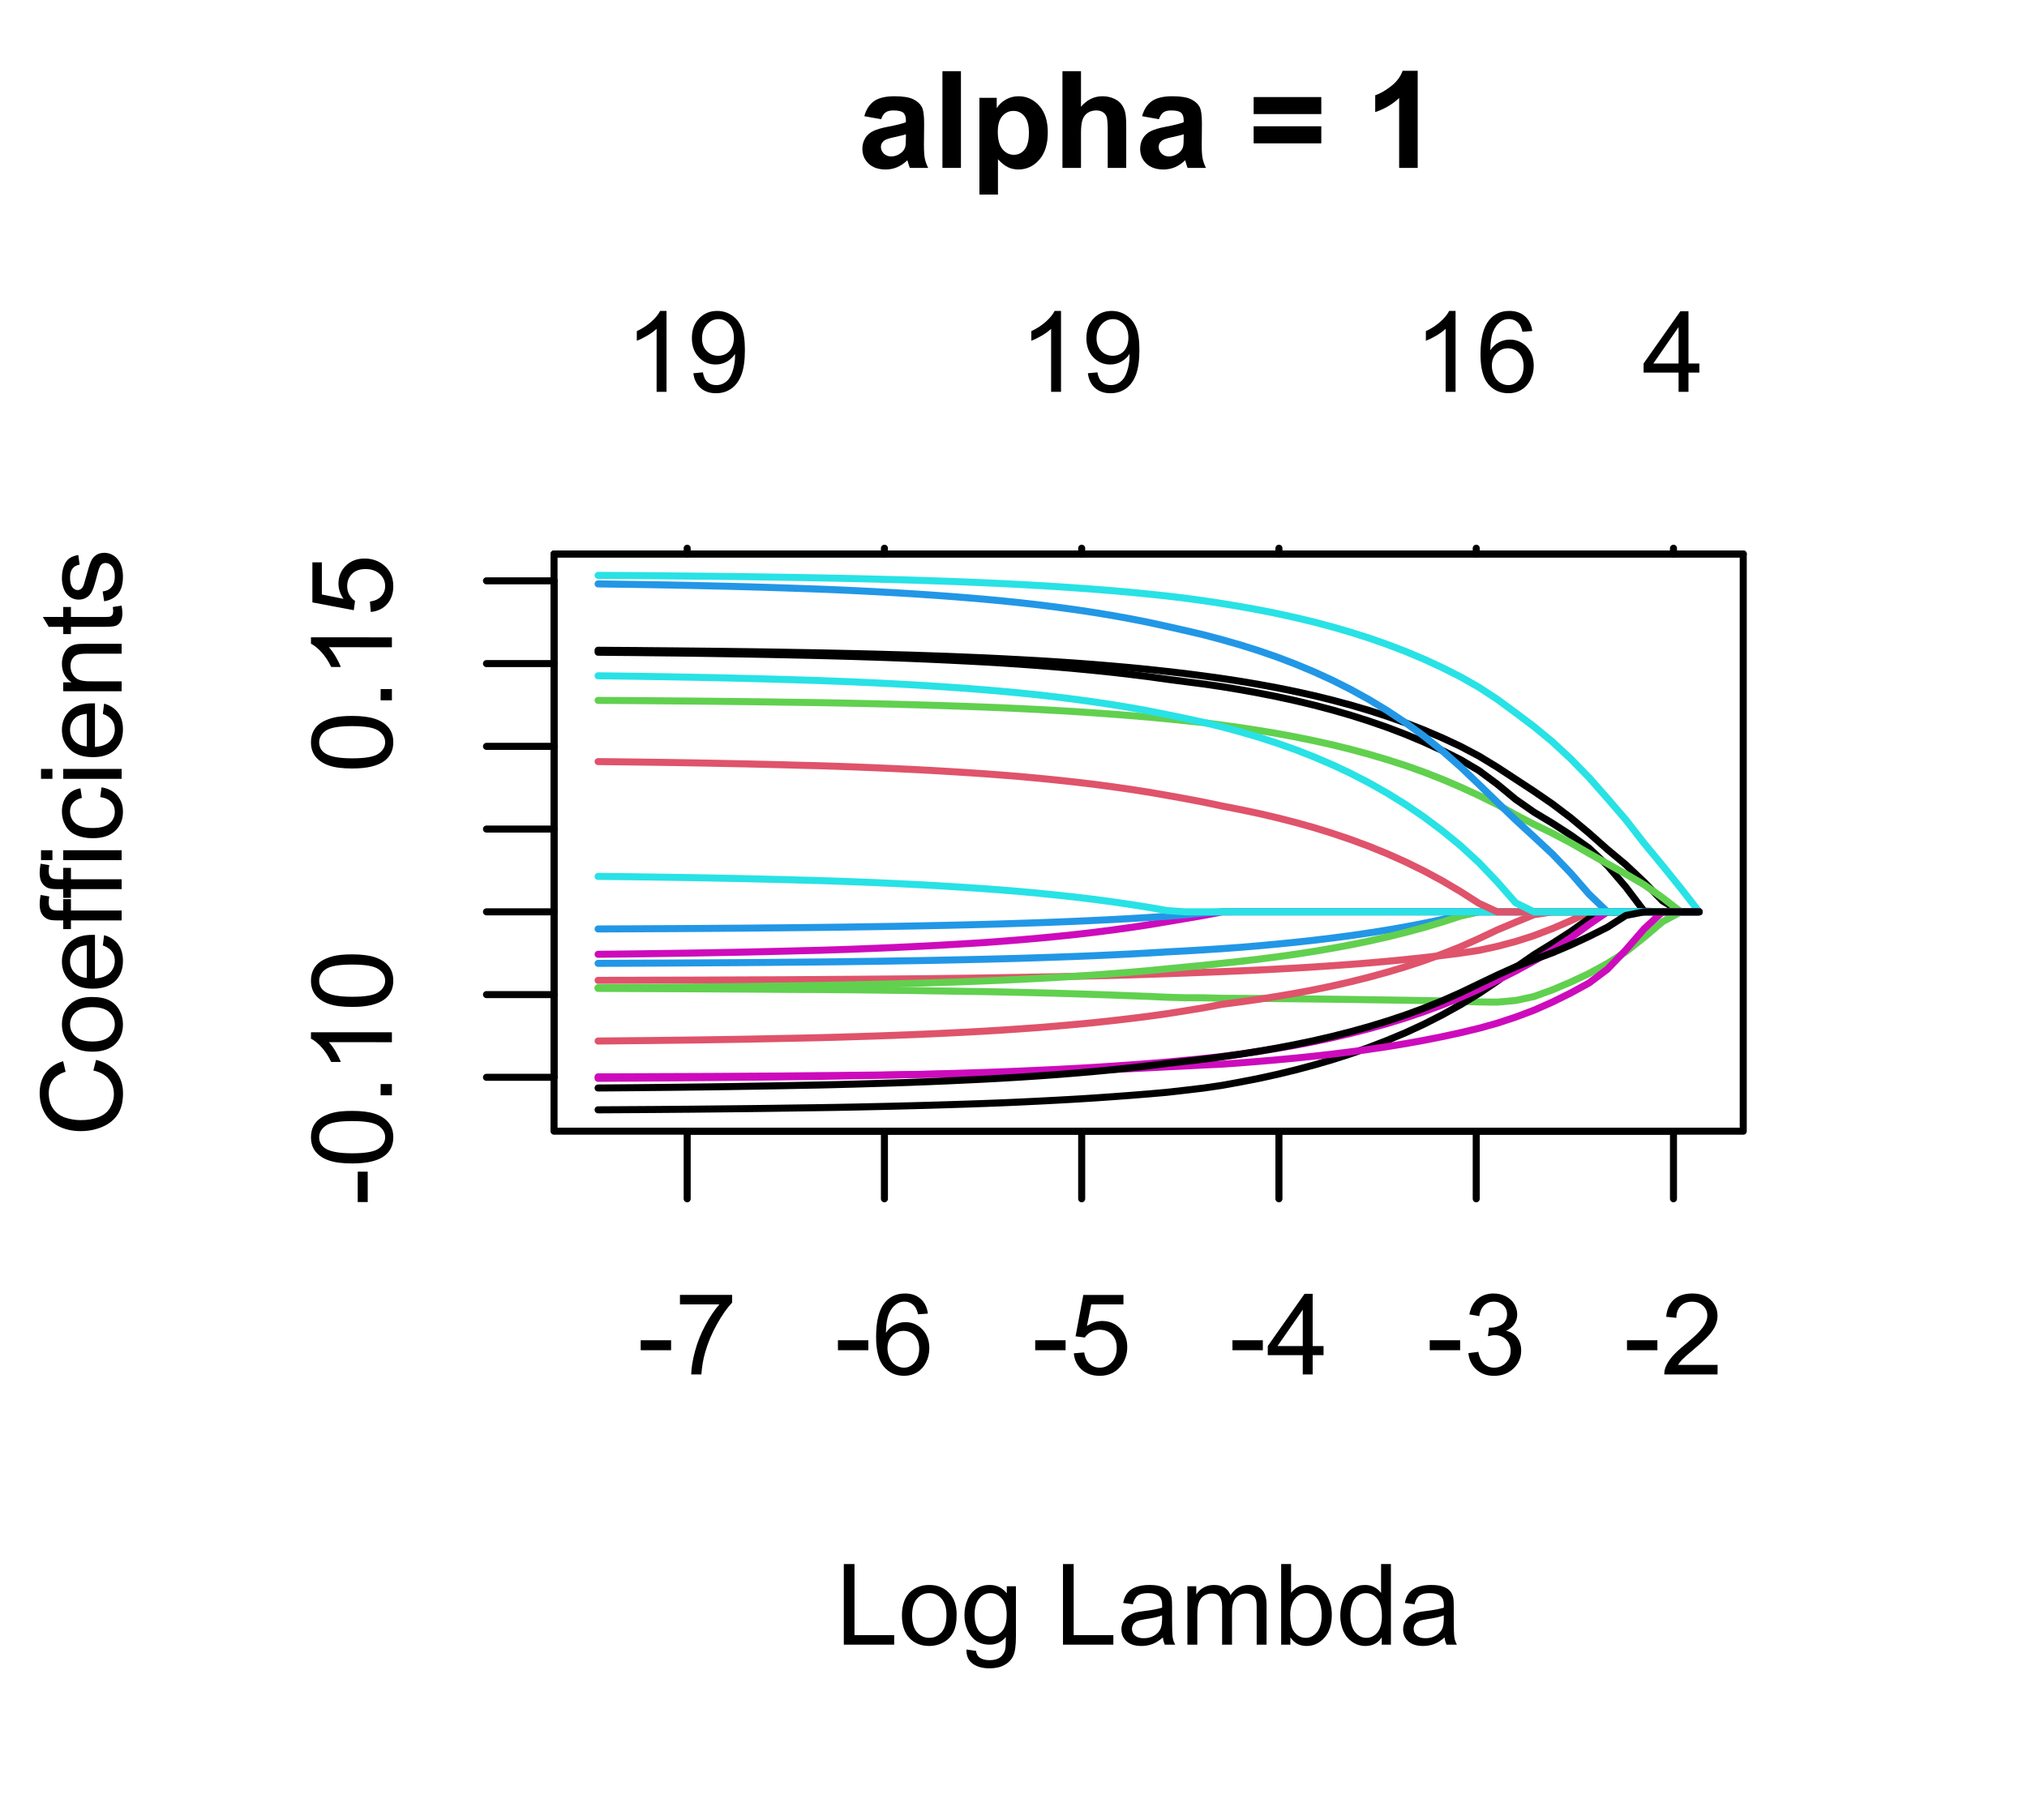 <?xml version="1.0" encoding="UTF-8"?>
<svg xmlns="http://www.w3.org/2000/svg" xmlns:xlink="http://www.w3.org/1999/xlink" width="216" height="194" viewBox="0 0 216 194">
<defs>
<g>
<g id="glyph-0-0">
<path d="M 0.383 -2.578 L 0.383 -3.641 L 3.621 -3.641 L 3.621 -2.578 Z M 0.383 -2.578 "/>
</g>
<g id="glyph-0-1">
<path d="M 0.57 -7.465 L 0.57 -8.477 L 6.129 -8.477 L 6.129 -7.656 C 5.582 -7.074 5.039 -6.301 4.504 -5.336 C 3.965 -4.371 3.551 -3.383 3.258 -2.359 C 3.047 -1.641 2.914 -0.855 2.852 0 L 1.77 0 C 1.781 -0.676 1.914 -1.492 2.168 -2.449 C 2.422 -3.406 2.785 -4.328 3.262 -5.219 C 3.734 -6.105 4.238 -6.855 4.773 -7.465 Z M 0.57 -7.465 "/>
</g>
<g id="glyph-0-2">
<path d="M 5.969 -6.484 L 4.922 -6.406 C 4.828 -6.816 4.695 -7.117 4.523 -7.305 C 4.238 -7.605 3.887 -7.758 3.469 -7.758 C 3.133 -7.758 2.836 -7.664 2.586 -7.477 C 2.25 -7.234 1.988 -6.879 1.797 -6.414 C 1.605 -5.949 1.508 -5.289 1.5 -4.43 C 1.754 -4.816 2.062 -5.102 2.43 -5.289 C 2.797 -5.477 3.184 -5.57 3.586 -5.57 C 4.289 -5.57 4.887 -5.312 5.383 -4.797 C 5.875 -4.277 6.125 -3.609 6.125 -2.789 C 6.125 -2.25 6.008 -1.75 5.773 -1.285 C 5.543 -0.824 5.223 -0.469 4.816 -0.223 C 4.41 0.023 3.949 0.148 3.434 0.148 C 2.555 0.148 1.836 -0.176 1.281 -0.824 C 0.727 -1.469 0.453 -2.535 0.453 -4.02 C 0.453 -5.68 0.758 -6.887 1.371 -7.641 C 1.906 -8.297 2.625 -8.625 3.531 -8.625 C 4.207 -8.625 4.762 -8.434 5.195 -8.055 C 5.625 -7.676 5.883 -7.156 5.969 -6.484 M 1.664 -2.781 C 1.664 -2.422 1.742 -2.07 1.895 -1.742 C 2.051 -1.406 2.266 -1.156 2.543 -0.98 C 2.82 -0.809 3.109 -0.719 3.414 -0.719 C 3.859 -0.719 4.242 -0.898 4.562 -1.258 C 4.883 -1.617 5.043 -2.105 5.047 -2.727 C 5.043 -3.316 4.887 -3.785 4.57 -4.129 C 4.254 -4.469 3.855 -4.641 3.375 -4.641 C 2.898 -4.641 2.492 -4.469 2.164 -4.129 C 1.828 -3.785 1.664 -3.336 1.664 -2.781 Z M 1.664 -2.781 "/>
</g>
<g id="glyph-0-3">
<path d="M 0.5 -2.25 L 1.605 -2.344 C 1.688 -1.805 1.879 -1.398 2.176 -1.129 C 2.477 -0.855 2.836 -0.719 3.258 -0.719 C 3.766 -0.719 4.195 -0.91 4.547 -1.297 C 4.898 -1.676 5.074 -2.188 5.074 -2.82 C 5.074 -3.418 4.906 -3.895 4.566 -4.242 C 4.23 -4.59 3.785 -4.762 3.242 -4.766 C 2.898 -4.762 2.594 -4.688 2.32 -4.531 C 2.047 -4.379 1.832 -4.18 1.676 -3.93 L 0.688 -4.062 L 1.516 -8.473 L 5.789 -8.473 L 5.789 -7.465 L 2.359 -7.465 L 1.898 -5.156 C 2.414 -5.516 2.953 -5.695 3.523 -5.695 C 4.273 -5.695 4.906 -5.434 5.422 -4.914 C 5.938 -4.395 6.195 -3.727 6.195 -2.914 C 6.195 -2.133 5.965 -1.461 5.516 -0.898 C 4.961 -0.203 4.211 0.148 3.258 0.148 C 2.477 0.148 1.84 -0.074 1.344 -0.508 C 0.852 -0.945 0.57 -1.527 0.5 -2.25 Z M 0.5 -2.25 "/>
</g>
<g id="glyph-0-4">
<path d="M 3.879 0 L 3.879 -2.055 L 0.152 -2.055 L 0.152 -3.023 L 4.07 -8.59 L 4.934 -8.59 L 4.934 -3.023 L 6.094 -3.023 L 6.094 -2.055 L 4.934 -2.055 L 4.934 0 L 3.879 0 M 3.879 -3.023 L 3.879 -6.898 L 1.188 -3.023 Z M 3.879 -3.023 "/>
</g>
<g id="glyph-0-5">
<path d="M 0.504 -2.266 L 1.559 -2.406 C 1.68 -1.812 1.887 -1.379 2.176 -1.117 C 2.469 -0.852 2.82 -0.719 3.242 -0.719 C 3.734 -0.719 4.156 -0.891 4.496 -1.234 C 4.84 -1.578 5.008 -2.004 5.008 -2.516 C 5.008 -2.996 4.852 -3.398 4.535 -3.711 C 4.219 -4.027 3.816 -4.184 3.328 -4.184 C 3.129 -4.184 2.879 -4.145 2.586 -4.066 L 2.703 -4.992 C 2.773 -4.984 2.828 -4.98 2.871 -4.98 C 3.32 -4.98 3.723 -5.098 4.086 -5.332 C 4.441 -5.566 4.621 -5.926 4.625 -6.414 C 4.621 -6.805 4.492 -7.121 4.23 -7.375 C 3.969 -7.629 3.629 -7.758 3.219 -7.758 C 2.805 -7.758 2.465 -7.629 2.191 -7.371 C 1.918 -7.113 1.742 -6.727 1.664 -6.211 L 0.609 -6.398 C 0.738 -7.105 1.031 -7.652 1.488 -8.043 C 1.945 -8.43 2.516 -8.625 3.195 -8.625 C 3.664 -8.625 4.094 -8.523 4.488 -8.324 C 4.883 -8.121 5.184 -7.848 5.395 -7.5 C 5.602 -7.152 5.707 -6.781 5.707 -6.391 C 5.707 -6.02 5.609 -5.684 5.406 -5.379 C 5.211 -5.074 4.914 -4.832 4.523 -4.652 C 5.031 -4.535 5.426 -4.293 5.707 -3.922 C 5.988 -3.555 6.129 -3.09 6.129 -2.539 C 6.129 -1.789 5.855 -1.152 5.309 -0.629 C 4.762 -0.109 4.07 0.152 3.234 0.152 C 2.48 0.152 1.855 -0.074 1.355 -0.523 C 0.859 -0.969 0.574 -1.555 0.504 -2.266 Z M 0.504 -2.266 "/>
</g>
<g id="glyph-0-6">
<path d="M 6.039 -1.016 L 6.039 0 L 0.363 0 C 0.355 -0.254 0.395 -0.5 0.484 -0.734 C 0.629 -1.117 0.863 -1.5 1.18 -1.875 C 1.5 -2.25 1.957 -2.684 2.562 -3.176 C 3.492 -3.941 4.125 -4.547 4.453 -4.996 C 4.781 -5.441 4.945 -5.867 4.945 -6.266 C 4.945 -6.68 4.797 -7.035 4.496 -7.32 C 4.199 -7.609 3.809 -7.75 3.328 -7.75 C 2.82 -7.75 2.414 -7.602 2.109 -7.297 C 1.805 -6.992 1.648 -6.57 1.648 -6.031 L 0.562 -6.141 C 0.637 -6.949 0.918 -7.566 1.398 -7.988 C 1.883 -8.414 2.535 -8.625 3.352 -8.625 C 4.176 -8.625 4.828 -8.398 5.309 -7.938 C 5.789 -7.484 6.031 -6.914 6.031 -6.242 C 6.031 -5.895 5.957 -5.559 5.82 -5.227 C 5.676 -4.895 5.445 -4.543 5.117 -4.18 C 4.793 -3.809 4.25 -3.305 3.492 -2.664 C 2.859 -2.133 2.453 -1.773 2.273 -1.586 C 2.094 -1.395 1.945 -1.203 1.828 -1.016 Z M 6.039 -1.016 "/>
</g>
<g id="glyph-0-7">
<path d="M 0.879 0 L 0.879 -8.59 L 2.016 -8.59 L 2.016 -1.016 L 6.246 -1.016 L 6.246 0 Z M 0.879 0 "/>
</g>
<g id="glyph-0-8">
<path d="M 0.398 -3.109 C 0.398 -4.262 0.719 -5.117 1.359 -5.672 C 1.895 -6.133 2.547 -6.363 3.316 -6.363 C 4.172 -6.363 4.871 -6.082 5.414 -5.523 C 5.957 -4.961 6.227 -4.188 6.227 -3.199 C 6.227 -2.398 6.109 -1.77 5.867 -1.309 C 5.629 -0.852 5.277 -0.492 4.82 -0.242 C 4.359 0.012 3.859 0.141 3.316 0.141 C 2.445 0.141 1.742 -0.141 1.203 -0.695 C 0.668 -1.254 0.398 -2.059 0.398 -3.109 M 1.484 -3.109 C 1.484 -2.312 1.656 -1.719 2.004 -1.32 C 2.352 -0.926 2.789 -0.727 3.316 -0.727 C 3.84 -0.727 4.273 -0.926 4.625 -1.324 C 4.969 -1.723 5.145 -2.328 5.145 -3.148 C 5.145 -3.914 4.969 -4.5 4.621 -4.895 C 4.27 -5.293 3.836 -5.492 3.316 -5.492 C 2.789 -5.492 2.352 -5.293 2.004 -4.898 C 1.656 -4.504 1.484 -3.906 1.484 -3.109 Z M 1.484 -3.109 "/>
</g>
<g id="glyph-0-9">
<path d="M 0.598 0.516 L 1.625 0.668 C 1.664 0.984 1.785 1.215 1.98 1.359 C 2.242 1.555 2.598 1.652 3.055 1.652 C 3.539 1.652 3.918 1.555 4.184 1.359 C 4.449 1.164 4.629 0.891 4.723 0.539 C 4.777 0.324 4.801 -0.129 4.797 -0.812 C 4.336 -0.273 3.762 0 3.078 0 C 2.219 0 1.559 -0.309 1.09 -0.926 C 0.621 -1.543 0.387 -2.281 0.387 -3.148 C 0.387 -3.738 0.492 -4.289 0.711 -4.789 C 0.922 -5.293 1.234 -5.68 1.645 -5.953 C 2.051 -6.227 2.531 -6.363 3.082 -6.363 C 3.816 -6.363 4.422 -6.066 4.898 -5.473 L 4.898 -6.223 L 5.871 -6.223 L 5.871 -0.844 C 5.871 0.125 5.773 0.812 5.574 1.215 C 5.379 1.621 5.066 1.938 4.637 2.172 C 4.211 2.406 3.684 2.523 3.059 2.523 C 2.316 2.523 1.719 2.359 1.258 2.023 C 0.805 1.691 0.582 1.188 0.598 0.516 M 1.469 -3.223 C 1.469 -2.406 1.633 -1.812 1.957 -1.438 C 2.281 -1.062 2.688 -0.875 3.176 -0.875 C 3.66 -0.875 4.066 -1.059 4.395 -1.434 C 4.723 -1.805 4.887 -2.391 4.887 -3.188 C 4.887 -3.949 4.719 -4.523 4.379 -4.91 C 4.043 -5.297 3.633 -5.492 3.156 -5.492 C 2.688 -5.492 2.289 -5.301 1.961 -4.918 C 1.633 -4.539 1.469 -3.973 1.469 -3.223 Z M 1.469 -3.223 "/>
</g>
<g id="glyph-0-10">
</g>
<g id="glyph-0-11">
<path d="M 4.852 -0.766 C 4.461 -0.434 4.086 -0.199 3.723 -0.062 C 3.363 0.07 2.973 0.141 2.562 0.141 C 1.875 0.141 1.352 -0.027 0.984 -0.359 C 0.617 -0.695 0.434 -1.121 0.434 -1.641 C 0.434 -1.945 0.504 -2.223 0.641 -2.477 C 0.781 -2.727 0.961 -2.93 1.188 -3.082 C 1.41 -3.234 1.664 -3.348 1.945 -3.43 C 2.152 -3.48 2.465 -3.535 2.883 -3.586 C 3.734 -3.688 4.359 -3.809 4.766 -3.949 C 4.766 -4.094 4.77 -4.184 4.77 -4.227 C 4.77 -4.652 4.672 -4.957 4.469 -5.133 C 4.203 -5.371 3.801 -5.492 3.27 -5.492 C 2.773 -5.492 2.406 -5.402 2.172 -5.23 C 1.934 -5.055 1.758 -4.746 1.648 -4.305 L 0.617 -4.445 C 0.707 -4.887 0.863 -5.246 1.078 -5.516 C 1.293 -5.789 1.602 -5.996 2.008 -6.145 C 2.414 -6.289 2.887 -6.363 3.422 -6.363 C 3.953 -6.363 4.383 -6.301 4.719 -6.176 C 5.047 -6.051 5.293 -5.895 5.449 -5.703 C 5.605 -5.516 5.715 -5.273 5.777 -4.984 C 5.812 -4.805 5.828 -4.484 5.828 -4.016 L 5.828 -2.609 C 5.828 -1.629 5.852 -1.008 5.898 -0.746 C 5.941 -0.488 6.031 -0.238 6.164 0 L 5.062 0 C 4.953 -0.219 4.883 -0.477 4.852 -0.766 M 4.766 -3.125 C 4.379 -2.965 3.805 -2.832 3.039 -2.727 C 2.605 -2.66 2.301 -2.59 2.121 -2.516 C 1.941 -2.434 1.801 -2.32 1.703 -2.172 C 1.605 -2.02 1.559 -1.852 1.559 -1.672 C 1.559 -1.387 1.664 -1.152 1.879 -0.969 C 2.09 -0.781 2.402 -0.684 2.812 -0.688 C 3.219 -0.684 3.578 -0.773 3.898 -0.953 C 4.211 -1.129 4.445 -1.371 4.594 -1.68 C 4.707 -1.918 4.762 -2.27 4.766 -2.734 Z M 4.766 -3.125 "/>
</g>
<g id="glyph-0-12">
<path d="M 0.789 0 L 0.789 -6.223 L 1.734 -6.223 L 1.734 -5.352 C 1.93 -5.656 2.188 -5.898 2.516 -6.086 C 2.836 -6.27 3.207 -6.363 3.621 -6.363 C 4.082 -6.363 4.461 -6.266 4.754 -6.078 C 5.051 -5.883 5.258 -5.617 5.379 -5.273 C 5.871 -6 6.512 -6.363 7.301 -6.363 C 7.918 -6.363 8.391 -6.191 8.727 -5.852 C 9.055 -5.508 9.223 -4.98 9.223 -4.273 L 9.223 0 L 8.172 0 L 8.172 -3.922 C 8.172 -4.34 8.141 -4.645 8.07 -4.832 C 8.004 -5.016 7.879 -5.164 7.699 -5.281 C 7.52 -5.391 7.309 -5.449 7.066 -5.449 C 6.629 -5.449 6.266 -5.305 5.977 -5.012 C 5.688 -4.723 5.543 -4.254 5.543 -3.617 L 5.543 0 L 4.488 0 L 4.488 -4.043 C 4.488 -4.512 4.402 -4.863 4.23 -5.098 C 4.059 -5.332 3.777 -5.449 3.387 -5.449 C 3.09 -5.449 2.816 -5.371 2.562 -5.215 C 2.312 -5.059 2.129 -4.828 2.016 -4.531 C 1.902 -4.227 1.844 -3.793 1.844 -3.227 L 1.844 0 Z M 0.789 0 "/>
</g>
<g id="glyph-0-13">
<path d="M 1.766 0 L 0.785 0 L 0.785 -8.59 L 1.84 -8.59 L 1.84 -5.523 C 2.285 -6.082 2.852 -6.363 3.547 -6.363 C 3.926 -6.363 4.289 -6.285 4.633 -6.133 C 4.973 -5.977 5.254 -5.762 5.477 -5.48 C 5.695 -5.203 5.867 -4.863 5.992 -4.469 C 6.117 -4.074 6.18 -3.652 6.18 -3.203 C 6.18 -2.141 5.918 -1.312 5.391 -0.734 C 4.863 -0.152 4.23 0.141 3.492 0.141 C 2.758 0.141 2.18 -0.168 1.766 -0.781 L 1.766 0 M 1.75 -3.156 C 1.75 -2.41 1.852 -1.871 2.055 -1.539 C 2.387 -1 2.836 -0.727 3.406 -0.727 C 3.863 -0.727 4.262 -0.926 4.602 -1.328 C 4.934 -1.727 5.102 -2.324 5.102 -3.117 C 5.102 -3.93 4.941 -4.531 4.621 -4.914 C 4.297 -5.305 3.906 -5.496 3.453 -5.496 C 2.988 -5.496 2.59 -5.297 2.258 -4.895 C 1.922 -4.496 1.75 -3.914 1.75 -3.156 Z M 1.75 -3.156 "/>
</g>
<g id="glyph-0-14">
<path d="M 4.828 0 L 4.828 -0.785 C 4.434 -0.168 3.852 0.141 3.086 0.141 C 2.59 0.141 2.137 0.004 1.719 -0.27 C 1.305 -0.543 0.98 -0.926 0.754 -1.414 C 0.523 -1.906 0.41 -2.469 0.41 -3.105 C 0.41 -3.727 0.512 -4.289 0.719 -4.797 C 0.926 -5.301 1.238 -5.688 1.652 -5.961 C 2.066 -6.227 2.527 -6.363 3.039 -6.363 C 3.414 -6.363 3.75 -6.285 4.043 -6.125 C 4.336 -5.969 4.574 -5.762 4.758 -5.508 L 4.758 -8.59 L 5.805 -8.59 L 5.805 0 L 4.828 0 M 1.492 -3.105 C 1.492 -2.309 1.66 -1.711 2 -1.32 C 2.332 -0.922 2.73 -0.727 3.188 -0.727 C 3.648 -0.727 4.039 -0.914 4.363 -1.293 C 4.684 -1.668 4.844 -2.242 4.844 -3.016 C 4.844 -3.867 4.68 -4.492 4.352 -4.891 C 4.023 -5.289 3.621 -5.492 3.141 -5.492 C 2.672 -5.492 2.281 -5.297 1.965 -4.914 C 1.652 -4.531 1.492 -3.93 1.492 -3.105 Z M 1.492 -3.105 "/>
</g>
<g id="glyph-0-15">
<path d="M 4.469 0 L 3.414 0 L 3.414 -6.719 C 3.16 -6.477 2.828 -6.234 2.418 -5.992 C 2.004 -5.75 1.633 -5.57 1.305 -5.449 L 1.305 -6.469 C 1.895 -6.746 2.41 -7.082 2.852 -7.477 C 3.293 -7.871 3.605 -8.254 3.789 -8.625 L 4.469 -8.625 Z M 4.469 0 "/>
</g>
<g id="glyph-0-16">
<path d="M 0.656 -1.984 L 1.672 -2.078 C 1.754 -1.602 1.918 -1.258 2.164 -1.043 C 2.402 -0.828 2.715 -0.719 3.094 -0.719 C 3.418 -0.719 3.703 -0.793 3.945 -0.945 C 4.191 -1.09 4.391 -1.289 4.547 -1.539 C 4.703 -1.785 4.832 -2.121 4.938 -2.543 C 5.043 -2.965 5.098 -3.395 5.098 -3.832 C 5.098 -3.879 5.094 -3.949 5.094 -4.043 C 4.883 -3.707 4.594 -3.434 4.227 -3.227 C 3.863 -3.016 3.465 -2.914 3.039 -2.914 C 2.328 -2.914 1.727 -3.172 1.234 -3.688 C 0.742 -4.203 0.5 -4.883 0.5 -5.727 C 0.5 -6.594 0.754 -7.297 1.27 -7.828 C 1.781 -8.359 2.426 -8.625 3.199 -8.625 C 3.758 -8.625 4.27 -8.473 4.73 -8.172 C 5.195 -7.871 5.547 -7.445 5.785 -6.887 C 6.027 -6.332 6.148 -5.523 6.148 -4.469 C 6.148 -3.371 6.027 -2.5 5.789 -1.848 C 5.551 -1.199 5.195 -0.703 4.727 -0.363 C 4.254 -0.023 3.703 0.148 3.07 0.148 C 2.398 0.148 1.848 -0.039 1.422 -0.414 C 0.996 -0.785 0.742 -1.309 0.656 -1.984 M 4.977 -5.777 C 4.973 -6.383 4.812 -6.863 4.492 -7.219 C 4.168 -7.574 3.781 -7.75 3.328 -7.75 C 2.859 -7.75 2.449 -7.559 2.102 -7.18 C 1.754 -6.793 1.582 -6.297 1.582 -5.688 C 1.582 -5.141 1.746 -4.699 2.078 -4.355 C 2.406 -4.016 2.812 -3.844 3.297 -3.844 C 3.785 -3.844 4.188 -4.016 4.504 -4.355 C 4.816 -4.699 4.973 -5.172 4.977 -5.777 Z M 4.977 -5.777 "/>
</g>
<g id="glyph-1-0">
<path d="M -2.578 -0.383 L -3.641 -0.383 L -3.641 -3.621 L -2.578 -3.621 Z M -2.578 -0.383 "/>
</g>
<g id="glyph-1-1">
<path d="M -4.234 -0.5 C -5.25 -0.5 -6.07 -0.602 -6.688 -0.812 C -7.309 -1.02 -7.785 -1.332 -8.121 -1.742 C -8.457 -2.156 -8.625 -2.672 -8.625 -3.301 C -8.625 -3.758 -8.531 -4.164 -8.348 -4.512 C -8.16 -4.859 -7.895 -5.145 -7.543 -5.375 C -7.195 -5.598 -6.77 -5.777 -6.266 -5.906 C -5.766 -6.035 -5.086 -6.102 -4.234 -6.102 C -3.227 -6.102 -2.414 -5.996 -1.797 -5.789 C -1.176 -5.582 -0.699 -5.273 -0.359 -4.859 C -0.023 -4.449 0.148 -3.926 0.148 -3.297 C 0.148 -2.469 -0.152 -1.82 -0.742 -1.348 C -1.461 -0.781 -2.621 -0.5 -4.234 -0.5 M -4.234 -1.582 C -2.824 -1.582 -1.887 -1.746 -1.422 -2.078 C -0.953 -2.406 -0.719 -2.812 -0.719 -3.297 C -0.719 -3.781 -0.953 -4.191 -1.422 -4.52 C -1.891 -4.852 -2.828 -5.016 -4.234 -5.016 C -5.648 -5.016 -6.59 -4.852 -7.055 -4.52 C -7.52 -4.191 -7.75 -3.781 -7.75 -3.289 C -7.75 -2.801 -7.547 -2.414 -7.137 -2.129 C -6.613 -1.766 -5.645 -1.582 -4.234 -1.582 Z M -4.234 -1.582 "/>
</g>
<g id="glyph-1-2">
<path d="M 0 -1.09 L -1.203 -1.09 L -1.199 -2.289 L 0 -2.289 Z M 0 -1.09 "/>
</g>
<g id="glyph-1-3">
<path d="M 0 -4.469 L 0 -3.414 L -6.719 -3.418 C -6.477 -3.16 -6.234 -2.828 -5.992 -2.418 C -5.75 -2.004 -5.57 -1.637 -5.449 -1.309 L -6.469 -1.309 C -6.746 -1.895 -7.082 -2.41 -7.477 -2.855 C -7.871 -3.293 -8.254 -3.605 -8.625 -3.793 L -8.625 -4.473 Z M 0 -4.469 "/>
</g>
<g id="glyph-1-4">
<path d="M -2.25 -0.5 L -2.344 -1.605 C -1.805 -1.688 -1.398 -1.879 -1.129 -2.176 C -0.855 -2.477 -0.719 -2.836 -0.719 -3.258 C -0.719 -3.766 -0.91 -4.195 -1.293 -4.547 C -1.676 -4.898 -2.184 -5.074 -2.816 -5.074 C -3.418 -5.074 -3.895 -4.906 -4.242 -4.566 C -4.59 -4.23 -4.762 -3.785 -4.766 -3.242 C -4.762 -2.902 -4.688 -2.594 -4.531 -2.32 C -4.379 -2.047 -4.18 -1.832 -3.93 -1.676 L -4.062 -0.688 L -8.473 -1.52 L -8.473 -5.789 L -7.465 -5.789 L -7.465 -2.363 L -5.156 -1.898 C -5.516 -2.414 -5.695 -2.953 -5.695 -3.523 C -5.695 -4.273 -5.434 -4.906 -4.914 -5.422 C -4.395 -5.938 -3.727 -6.195 -2.91 -6.195 C -2.133 -6.195 -1.461 -5.965 -0.895 -5.516 C -0.203 -4.961 0.148 -4.211 0.148 -3.258 C 0.148 -2.477 -0.074 -1.84 -0.508 -1.344 C -0.945 -0.852 -1.527 -0.57 -2.25 -0.5 Z M -2.25 -0.5 "/>
</g>
<g id="glyph-1-5">
<path d="M -3.012 -7.055 L -2.723 -8.191 C -1.789 -7.953 -1.078 -7.523 -0.59 -6.906 C -0.098 -6.285 0.148 -5.527 0.148 -4.633 C 0.148 -3.711 -0.043 -2.957 -0.418 -2.375 C -0.797 -1.797 -1.344 -1.355 -2.055 -1.051 C -2.77 -0.75 -3.539 -0.598 -4.359 -0.598 C -5.254 -0.598 -6.035 -0.77 -6.699 -1.109 C -7.367 -1.453 -7.871 -1.938 -8.219 -2.57 C -8.562 -3.199 -8.734 -3.895 -8.734 -4.652 C -8.734 -5.512 -8.516 -6.234 -8.078 -6.82 C -7.641 -7.406 -7.027 -7.812 -6.234 -8.047 L -5.969 -6.926 C -6.594 -6.727 -7.051 -6.438 -7.336 -6.059 C -7.621 -5.68 -7.766 -5.203 -7.766 -4.629 C -7.766 -3.969 -7.605 -3.418 -7.289 -2.973 C -6.973 -2.531 -6.547 -2.219 -6.016 -2.039 C -5.48 -1.859 -4.93 -1.77 -4.367 -1.77 C -3.633 -1.77 -2.996 -1.875 -2.453 -2.09 C -1.906 -2.301 -1.5 -2.633 -1.23 -3.082 C -0.961 -3.531 -0.824 -4.016 -0.824 -4.539 C -0.824 -5.176 -1.008 -5.715 -1.375 -6.156 C -1.742 -6.598 -2.289 -6.898 -3.012 -7.055 Z M -3.012 -7.055 "/>
</g>
<g id="glyph-1-6">
<path d="M -3.109 -0.398 C -4.262 -0.398 -5.117 -0.719 -5.672 -1.359 C -6.133 -1.895 -6.363 -2.547 -6.363 -3.316 C -6.363 -4.172 -6.082 -4.871 -5.523 -5.414 C -4.961 -5.957 -4.188 -6.227 -3.199 -6.227 C -2.398 -6.227 -1.77 -6.109 -1.309 -5.867 C -0.852 -5.629 -0.492 -5.277 -0.238 -4.82 C 0.012 -4.359 0.141 -3.859 0.141 -3.316 C 0.141 -2.445 -0.141 -1.742 -0.695 -1.203 C -1.254 -0.668 -2.059 -0.398 -3.109 -0.398 M -3.109 -1.484 C -2.312 -1.484 -1.719 -1.656 -1.32 -2.004 C -0.926 -2.352 -0.727 -2.789 -0.727 -3.316 C -0.727 -3.84 -0.926 -4.273 -1.324 -4.625 C -1.723 -4.969 -2.328 -5.145 -3.145 -5.145 C -3.914 -5.145 -4.5 -4.969 -4.895 -4.621 C -5.293 -4.27 -5.492 -3.836 -5.492 -3.316 C -5.492 -2.789 -5.293 -2.352 -4.898 -2.004 C -4.504 -1.656 -3.906 -1.484 -3.109 -1.484 Z M -3.109 -1.484 "/>
</g>
<g id="glyph-1-7">
<path d="M -2.004 -5.051 L -1.867 -6.141 C -1.23 -5.969 -0.738 -5.648 -0.387 -5.188 C -0.035 -4.719 0.141 -4.125 0.141 -3.406 C 0.141 -2.492 -0.141 -1.773 -0.699 -1.238 C -1.262 -0.707 -2.047 -0.441 -3.059 -0.441 C -4.105 -0.441 -4.918 -0.711 -5.496 -1.25 C -6.074 -1.789 -6.363 -2.484 -6.363 -3.348 C -6.363 -4.18 -6.078 -4.859 -5.516 -5.383 C -4.945 -5.914 -4.148 -6.176 -3.121 -6.176 C -3.059 -6.176 -2.965 -6.172 -2.84 -6.172 L -2.844 -1.531 C -2.156 -1.566 -1.633 -1.762 -1.27 -2.109 C -0.906 -2.457 -0.727 -2.891 -0.727 -3.41 C -0.727 -3.797 -0.828 -4.125 -1.031 -4.398 C -1.234 -4.672 -1.559 -4.891 -2.004 -5.051 M -3.711 -1.59 L -3.707 -5.062 C -4.23 -5.016 -4.625 -4.883 -4.887 -4.664 C -5.293 -4.328 -5.496 -3.891 -5.496 -3.359 C -5.496 -2.871 -5.332 -2.465 -5.008 -2.137 C -4.684 -1.805 -4.25 -1.625 -3.711 -1.59 Z M -3.711 -1.59 "/>
</g>
<g id="glyph-1-8">
<path d="M 0 -1.043 L -5.402 -1.043 L -5.402 -0.113 L -6.223 -0.113 L -6.223 -1.043 L -6.883 -1.043 C -7.301 -1.043 -7.613 -1.078 -7.816 -1.156 C -8.09 -1.254 -8.312 -1.434 -8.48 -1.691 C -8.652 -1.945 -8.734 -2.305 -8.734 -2.766 C -8.734 -3.062 -8.703 -3.391 -8.633 -3.75 L -7.711 -3.594 C -7.75 -3.371 -7.77 -3.164 -7.77 -2.973 C -7.77 -2.648 -7.699 -2.422 -7.562 -2.293 C -7.426 -2.156 -7.172 -2.094 -6.797 -2.094 L -6.223 -2.094 L -6.223 -3.305 L -5.402 -3.305 L -5.402 -2.094 L 0 -2.094 Z M 0 -1.043 "/>
</g>
<g id="glyph-1-9">
<path d="M -7.375 -0.797 L -8.59 -0.797 L -8.59 -1.852 L -7.375 -1.852 L -7.375 -0.797 M 0 -0.797 L -6.223 -0.797 L -6.223 -1.852 L 0 -1.852 Z M 0 -0.797 "/>
</g>
<g id="glyph-1-10">
<path d="M -2.277 -4.852 L -2.145 -5.891 C -1.43 -5.773 -0.871 -5.484 -0.465 -5.02 C -0.062 -4.551 0.141 -3.977 0.141 -3.297 C 0.141 -2.445 -0.137 -1.762 -0.695 -1.246 C -1.25 -0.727 -2.047 -0.469 -3.086 -0.469 C -3.758 -0.469 -4.348 -0.582 -4.852 -0.805 C -5.355 -1.027 -5.734 -1.363 -5.984 -1.82 C -6.238 -2.273 -6.363 -2.77 -6.363 -3.305 C -6.363 -3.98 -6.191 -4.531 -5.852 -4.961 C -5.508 -5.391 -5.023 -5.668 -4.395 -5.789 L -4.234 -4.766 C -4.652 -4.664 -4.969 -4.492 -5.18 -4.246 C -5.391 -3.996 -5.496 -3.699 -5.496 -3.348 C -5.496 -2.812 -5.305 -2.383 -4.926 -2.051 C -4.543 -1.719 -3.941 -1.555 -3.117 -1.555 C -2.281 -1.555 -1.672 -1.711 -1.293 -2.031 C -0.918 -2.352 -0.727 -2.77 -0.727 -3.289 C -0.727 -3.699 -0.852 -4.047 -1.105 -4.324 C -1.359 -4.602 -1.75 -4.777 -2.277 -4.852 Z M -2.277 -4.852 "/>
</g>
<g id="glyph-1-11">
<path d="M 0 -0.789 L -6.223 -0.793 L -6.223 -1.742 L -5.336 -1.742 C -6.02 -2.195 -6.363 -2.855 -6.363 -3.723 C -6.363 -4.094 -6.297 -4.441 -6.16 -4.754 C -6.027 -5.07 -5.848 -5.305 -5.633 -5.461 C -5.41 -5.617 -5.152 -5.727 -4.852 -5.789 C -4.656 -5.828 -4.312 -5.848 -3.824 -5.848 L 0 -5.848 L 0 -4.793 L -3.785 -4.793 C -4.215 -4.793 -4.535 -4.75 -4.75 -4.672 C -4.961 -4.586 -5.133 -4.441 -5.258 -4.234 C -5.387 -4.023 -5.449 -3.781 -5.449 -3.5 C -5.449 -3.047 -5.305 -2.66 -5.023 -2.336 C -4.734 -2.008 -4.195 -1.848 -3.398 -1.848 L 0 -1.844 Z M 0 -0.789 "/>
</g>
<g id="glyph-1-12">
<path d="M -0.941 -3.094 L -0.012 -3.246 C 0.051 -2.949 0.082 -2.684 0.082 -2.449 C 0.082 -2.066 0.02 -1.77 -0.098 -1.559 C -0.219 -1.348 -0.379 -1.199 -0.578 -1.113 C -0.773 -1.027 -1.188 -0.984 -1.82 -0.984 L -5.402 -0.984 L -5.402 -0.211 L -6.223 -0.211 L -6.223 -0.984 L -7.766 -0.984 L -8.398 -2.035 L -6.223 -2.035 L -6.223 -3.094 L -5.402 -3.094 L -5.402 -2.035 L -1.762 -2.031 C -1.461 -2.031 -1.27 -2.051 -1.184 -2.09 C -1.098 -2.125 -1.027 -2.188 -0.977 -2.27 C -0.926 -2.355 -0.902 -2.473 -0.902 -2.633 C -0.902 -2.75 -0.914 -2.902 -0.941 -3.094 Z M -0.941 -3.094 "/>
</g>
<g id="glyph-1-13">
<path d="M -1.859 -0.371 L -2.023 -1.414 C -1.602 -1.469 -1.281 -1.633 -1.059 -1.902 C -0.836 -2.168 -0.727 -2.543 -0.727 -3.023 C -0.727 -3.508 -0.824 -3.867 -1.023 -4.102 C -1.219 -4.336 -1.449 -4.453 -1.715 -4.453 C -1.953 -4.453 -2.141 -4.348 -2.277 -4.141 C -2.371 -3.996 -2.492 -3.641 -2.637 -3.062 C -2.832 -2.289 -3 -1.754 -3.145 -1.457 C -3.285 -1.156 -3.484 -0.93 -3.734 -0.777 C -3.988 -0.621 -4.266 -0.547 -4.57 -0.547 C -4.848 -0.547 -5.105 -0.609 -5.34 -0.734 C -5.578 -0.863 -5.773 -1.035 -5.93 -1.254 C -6.051 -1.418 -6.152 -1.641 -6.238 -1.926 C -6.32 -2.207 -6.363 -2.512 -6.363 -2.836 C -6.363 -3.324 -6.293 -3.754 -6.152 -4.121 C -6.012 -4.492 -5.82 -4.762 -5.582 -4.938 C -5.34 -5.113 -5.02 -5.234 -4.617 -5.305 L -4.477 -4.273 C -4.797 -4.227 -5.047 -4.09 -5.227 -3.863 C -5.406 -3.641 -5.496 -3.324 -5.496 -2.914 C -5.496 -2.426 -5.414 -2.082 -5.258 -1.875 C -5.094 -1.668 -4.906 -1.566 -4.695 -1.566 C -4.555 -1.566 -4.434 -1.605 -4.324 -1.695 C -4.211 -1.777 -4.117 -1.914 -4.043 -2.098 C -4.004 -2.203 -3.914 -2.516 -3.773 -3.031 C -3.574 -3.773 -3.41 -4.297 -3.285 -4.59 C -3.156 -4.887 -2.973 -5.117 -2.73 -5.285 C -2.488 -5.453 -2.188 -5.535 -1.828 -5.539 C -1.477 -5.535 -1.145 -5.434 -0.836 -5.23 C -0.523 -5.023 -0.285 -4.727 -0.113 -4.344 C 0.055 -3.953 0.141 -3.516 0.141 -3.031 C 0.141 -2.219 -0.027 -1.605 -0.363 -1.18 C -0.699 -0.758 -1.199 -0.488 -1.859 -0.371 Z M -1.859 -0.371 "/>
</g>
<g id="glyph-2-0">
<path d="M 2.512 -5.188 L 0.719 -5.512 C 0.918 -6.234 1.266 -6.77 1.758 -7.117 C 2.25 -7.461 2.98 -7.637 3.953 -7.637 C 4.832 -7.637 5.488 -7.531 5.922 -7.324 C 6.352 -7.113 6.656 -6.848 6.832 -6.527 C 7.008 -6.207 7.094 -5.617 7.094 -4.762 L 7.074 -2.453 C 7.074 -1.797 7.105 -1.312 7.168 -1 C 7.23 -0.691 7.352 -0.355 7.523 0 L 5.57 0 C 5.516 -0.133 5.453 -0.324 5.379 -0.582 C 5.348 -0.699 5.324 -0.777 5.309 -0.816 C 4.973 -0.488 4.609 -0.242 4.227 -0.078 C 3.84 0.086 3.43 0.168 2.996 0.168 C 2.227 0.168 1.621 -0.039 1.176 -0.457 C 0.734 -0.875 0.512 -1.402 0.512 -2.039 C 0.512 -2.461 0.613 -2.836 0.816 -3.168 C 1.016 -3.496 1.301 -3.75 1.664 -3.926 C 2.027 -4.102 2.551 -4.258 3.234 -4.387 C 4.156 -4.562 4.797 -4.723 5.152 -4.871 L 5.152 -5.07 C 5.152 -5.449 5.059 -5.719 4.871 -5.883 C 4.684 -6.043 4.332 -6.125 3.812 -6.125 C 3.461 -6.125 3.184 -6.055 2.988 -5.918 C 2.793 -5.777 2.633 -5.535 2.512 -5.188 M 5.152 -3.586 C 4.902 -3.5 4.5 -3.402 3.953 -3.285 C 3.402 -3.168 3.043 -3.051 2.875 -2.938 C 2.617 -2.758 2.488 -2.523 2.488 -2.242 C 2.488 -1.965 2.594 -1.727 2.797 -1.527 C 3.004 -1.324 3.266 -1.223 3.586 -1.223 C 3.941 -1.223 4.281 -1.34 4.605 -1.574 C 4.844 -1.754 5 -1.973 5.078 -2.23 C 5.129 -2.398 5.152 -2.719 5.152 -3.191 Z M 5.152 -3.586 "/>
</g>
<g id="glyph-2-1">
<path d="M 1.035 0 L 1.035 -10.309 L 3.008 -10.309 L 3.008 0 Z M 1.035 0 "/>
</g>
<g id="glyph-2-2">
<path d="M 0.977 -7.469 L 2.82 -7.469 L 2.82 -6.371 C 3.059 -6.746 3.383 -7.051 3.789 -7.285 C 4.199 -7.52 4.648 -7.637 5.148 -7.637 C 6.016 -7.637 6.75 -7.297 7.355 -6.617 C 7.961 -5.938 8.262 -4.988 8.262 -3.777 C 8.262 -2.527 7.957 -1.559 7.348 -0.867 C 6.738 -0.176 6 0.168 5.133 0.168 C 4.719 0.168 4.348 0.086 4.012 -0.078 C 3.676 -0.242 3.324 -0.523 2.953 -0.922 L 2.953 2.84 L 0.977 2.84 L 0.977 -7.469 M 2.934 -3.859 C 2.934 -3.02 3.098 -2.402 3.43 -2 C 3.766 -1.598 4.168 -1.398 4.648 -1.398 C 5.105 -1.398 5.488 -1.582 5.793 -1.949 C 6.098 -2.32 6.25 -2.922 6.25 -3.762 C 6.25 -4.543 6.094 -5.125 5.781 -5.504 C 5.465 -5.887 5.078 -6.074 4.613 -6.074 C 4.129 -6.074 3.73 -5.887 3.41 -5.516 C 3.09 -5.145 2.934 -4.59 2.934 -3.859 Z M 2.934 -3.859 "/>
</g>
<g id="glyph-2-3">
<path d="M 3.004 -10.309 L 3.004 -6.52 C 3.641 -7.262 4.402 -7.637 5.289 -7.637 C 5.742 -7.637 6.152 -7.551 6.52 -7.383 C 6.883 -7.215 7.16 -7 7.344 -6.734 C 7.527 -6.473 7.656 -6.184 7.723 -5.863 C 7.793 -5.547 7.824 -5.051 7.824 -4.379 L 7.824 0 L 5.852 0 L 5.852 -3.945 C 5.852 -4.727 5.812 -5.223 5.738 -5.434 C 5.664 -5.645 5.531 -5.812 5.34 -5.938 C 5.148 -6.062 4.914 -6.125 4.625 -6.125 C 4.297 -6.125 4.004 -6.043 3.746 -5.887 C 3.488 -5.727 3.301 -5.484 3.18 -5.164 C 3.062 -4.844 3.004 -4.367 3.004 -3.742 L 3.004 0 L 1.027 0 L 1.027 -10.309 Z M 3.004 -10.309 "/>
</g>
<g id="glyph-2-4">
</g>
<g id="glyph-2-5">
<path d="M 0.598 -5.738 L 0.598 -7.551 L 7.805 -7.551 L 7.805 -5.738 L 0.598 -5.738 M 0.598 -2.617 L 0.598 -4.438 L 7.805 -4.438 L 7.805 -2.617 Z M 0.598 -2.617 "/>
</g>
<g id="glyph-2-6">
<path d="M 5.668 0 L 3.691 0 L 3.691 -7.445 C 2.969 -6.77 2.117 -6.273 1.141 -5.949 L 1.141 -7.742 C 1.656 -7.91 2.215 -8.23 2.82 -8.703 C 3.426 -9.172 3.84 -9.723 4.062 -10.352 L 5.668 -10.352 Z M 5.668 0 "/>
</g>
</g>
</defs>
<rect x="-21.6" y="-19.4" width="259.2" height="232.8" fill="rgb(100%, 100%, 100%)" fill-opacity="1"/>
<path fill="none" stroke-width="0.75" stroke-linecap="round" stroke-linejoin="round" stroke="rgb(0%, 0%, 0%)" stroke-opacity="1" stroke-miterlimit="10" d="M 181.066 97.18 L 177.156 97.18 L 175.199 97.109 L 173.246 94.531 L 171.289 92.246 L 169.332 90.395 L 167.379 89 L 165.422 87.734 L 163.465 86.559 L 161.512 85.195 L 159.555 83.578 L 157.602 82.129 L 155.645 80.969 L 153.688 79.984 L 151.734 79.086 L 149.777 78.266 L 147.82 77.52 L 145.867 76.844 L 143.91 76.223 L 141.957 75.66 L 140 75.145 L 138.043 74.676 L 136.09 74.25 L 134.133 73.863 L 132.18 73.508 L 130.223 73.184 L 128.266 72.898 L 126.312 72.645 L 124.355 72.391 L 122.398 72.117 L 120.445 71.875 L 118.488 71.648 L 116.535 71.445 L 114.578 71.258 L 112.621 71.086 L 110.668 70.93 L 108.711 70.789 L 106.754 70.66 L 104.801 70.543 L 102.844 70.441 L 100.891 70.344 L 98.934 70.254 L 96.977 70.172 L 95.023 70.098 L 93.066 70.031 L 91.109 69.969 L 89.156 69.914 L 87.199 69.863 L 85.246 69.82 L 83.289 69.777 L 81.332 69.738 L 79.379 69.703 L 75.465 69.641 L 73.512 69.613 L 71.555 69.59 L 69.602 69.57 L 67.645 69.547 L 65.688 69.531 L 63.734 69.512 "/>
<path fill="none" stroke-width="0.75" stroke-linecap="round" stroke-linejoin="round" stroke="rgb(0%, 0%, 0%)" stroke-opacity="1" stroke-miterlimit="10" d="M 73.227 120.559 L 178.328 120.559 "/>
<path fill="none" stroke-width="0.75" stroke-linecap="round" stroke-linejoin="round" stroke="rgb(0%, 0%, 0%)" stroke-opacity="1" stroke-miterlimit="10" d="M 73.227 120.559 L 73.227 127.762 "/>
<path fill="none" stroke-width="0.75" stroke-linecap="round" stroke-linejoin="round" stroke="rgb(0%, 0%, 0%)" stroke-opacity="1" stroke-miterlimit="10" d="M 94.246 120.559 L 94.246 127.762 "/>
<path fill="none" stroke-width="0.75" stroke-linecap="round" stroke-linejoin="round" stroke="rgb(0%, 0%, 0%)" stroke-opacity="1" stroke-miterlimit="10" d="M 115.266 120.559 L 115.266 127.762 "/>
<path fill="none" stroke-width="0.75" stroke-linecap="round" stroke-linejoin="round" stroke="rgb(0%, 0%, 0%)" stroke-opacity="1" stroke-miterlimit="10" d="M 136.285 120.559 L 136.285 127.762 "/>
<path fill="none" stroke-width="0.75" stroke-linecap="round" stroke-linejoin="round" stroke="rgb(0%, 0%, 0%)" stroke-opacity="1" stroke-miterlimit="10" d="M 157.309 120.559 L 157.309 127.762 "/>
<path fill="none" stroke-width="0.75" stroke-linecap="round" stroke-linejoin="round" stroke="rgb(0%, 0%, 0%)" stroke-opacity="1" stroke-miterlimit="10" d="M 178.328 120.559 L 178.328 127.762 "/>
<g fill="rgb(0%, 0%, 0%)" fill-opacity="1">
<use xlink:href="#glyph-0-0" x="67.891" y="146.48"/>
<use xlink:href="#glyph-0-1" x="71.887" y="146.48"/>
</g>
<g fill="rgb(0%, 0%, 0%)" fill-opacity="1">
<use xlink:href="#glyph-0-0" x="88.91" y="146.48"/>
<use xlink:href="#glyph-0-2" x="92.906" y="146.48"/>
</g>
<g fill="rgb(0%, 0%, 0%)" fill-opacity="1">
<use xlink:href="#glyph-0-0" x="109.93" y="146.48"/>
<use xlink:href="#glyph-0-3" x="113.926" y="146.48"/>
</g>
<g fill="rgb(0%, 0%, 0%)" fill-opacity="1">
<use xlink:href="#glyph-0-0" x="130.949" y="146.48"/>
<use xlink:href="#glyph-0-4" x="134.945" y="146.48"/>
</g>
<g fill="rgb(0%, 0%, 0%)" fill-opacity="1">
<use xlink:href="#glyph-0-0" x="151.973" y="146.48"/>
<use xlink:href="#glyph-0-5" x="155.969" y="146.48"/>
</g>
<g fill="rgb(0%, 0%, 0%)" fill-opacity="1">
<use xlink:href="#glyph-0-0" x="172.992" y="146.48"/>
<use xlink:href="#glyph-0-6" x="176.988" y="146.48"/>
</g>
<path fill="none" stroke-width="0.75" stroke-linecap="round" stroke-linejoin="round" stroke="rgb(0%, 0%, 0%)" stroke-opacity="1" stroke-miterlimit="10" d="M 59.039 114.816 L 59.039 61.902 "/>
<path fill="none" stroke-width="0.75" stroke-linecap="round" stroke-linejoin="round" stroke="rgb(0%, 0%, 0%)" stroke-opacity="1" stroke-miterlimit="10" d="M 59.039 114.816 L 51.84 114.816 "/>
<path fill="none" stroke-width="0.75" stroke-linecap="round" stroke-linejoin="round" stroke="rgb(0%, 0%, 0%)" stroke-opacity="1" stroke-miterlimit="10" d="M 59.039 106 L 51.84 106 "/>
<path fill="none" stroke-width="0.75" stroke-linecap="round" stroke-linejoin="round" stroke="rgb(0%, 0%, 0%)" stroke-opacity="1" stroke-miterlimit="10" d="M 59.039 97.18 L 51.84 97.18 "/>
<path fill="none" stroke-width="0.75" stroke-linecap="round" stroke-linejoin="round" stroke="rgb(0%, 0%, 0%)" stroke-opacity="1" stroke-miterlimit="10" d="M 59.039 88.359 L 51.84 88.359 "/>
<path fill="none" stroke-width="0.75" stroke-linecap="round" stroke-linejoin="round" stroke="rgb(0%, 0%, 0%)" stroke-opacity="1" stroke-miterlimit="10" d="M 59.039 79.543 L 51.84 79.543 "/>
<path fill="none" stroke-width="0.75" stroke-linecap="round" stroke-linejoin="round" stroke="rgb(0%, 0%, 0%)" stroke-opacity="1" stroke-miterlimit="10" d="M 59.039 70.723 L 51.84 70.723 "/>
<path fill="none" stroke-width="0.75" stroke-linecap="round" stroke-linejoin="round" stroke="rgb(0%, 0%, 0%)" stroke-opacity="1" stroke-miterlimit="10" d="M 59.039 61.902 L 51.84 61.902 "/>
<g fill="rgb(0%, 0%, 0%)" fill-opacity="1">
<use xlink:href="#glyph-1-0" x="41.762" y="128.492"/>
<use xlink:href="#glyph-1-1" x="41.762" y="124.496"/>
<use xlink:href="#glyph-1-2" x="41.762" y="117.822"/>
<use xlink:href="#glyph-1-3" x="41.762" y="114.488"/>
<use xlink:href="#glyph-1-1" x="41.762" y="107.814"/>
</g>
<g fill="rgb(0%, 0%, 0%)" fill-opacity="1">
<use xlink:href="#glyph-1-1" x="41.762" y="82.402"/>
<use xlink:href="#glyph-1-2" x="41.762" y="75.729"/>
<use xlink:href="#glyph-1-3" x="41.762" y="72.395"/>
<use xlink:href="#glyph-1-4" x="41.762" y="65.721"/>
</g>
<path fill="none" stroke-width="0.75" stroke-linecap="round" stroke-linejoin="round" stroke="rgb(0%, 0%, 0%)" stroke-opacity="1" stroke-miterlimit="10" d="M 59.039 120.559 L 185.762 120.559 L 185.762 59.039 L 59.039 59.039 Z M 59.039 120.559 "/>
<g fill="rgb(0%, 0%, 0%)" fill-opacity="1">
<use xlink:href="#glyph-2-0" x="91.383" y="17.895"/>
<use xlink:href="#glyph-2-1" x="99.391" y="17.895"/>
<use xlink:href="#glyph-2-2" x="103.392" y="17.895"/>
<use xlink:href="#glyph-2-3" x="112.188" y="17.895"/>
<use xlink:href="#glyph-2-0" x="120.984" y="17.895"/>
<use xlink:href="#glyph-2-4" x="128.993" y="17.895"/>
<use xlink:href="#glyph-2-5" x="132.994" y="17.895"/>
<use xlink:href="#glyph-2-4" x="141.403" y="17.895"/>
<use xlink:href="#glyph-2-6" x="145.404" y="17.895"/>
</g>
<g fill="rgb(0%, 0%, 0%)" fill-opacity="1">
<use xlink:href="#glyph-0-7" x="89.039" y="175.281"/>
<use xlink:href="#glyph-0-8" x="95.713" y="175.281"/>
<use xlink:href="#glyph-0-9" x="102.387" y="175.281"/>
<use xlink:href="#glyph-0-10" x="109.061" y="175.281"/>
<use xlink:href="#glyph-0-7" x="112.395" y="175.281"/>
<use xlink:href="#glyph-0-11" x="119.068" y="175.281"/>
<use xlink:href="#glyph-0-12" x="125.742" y="175.281"/>
<use xlink:href="#glyph-0-13" x="135.738" y="175.281"/>
<use xlink:href="#glyph-0-14" x="142.412" y="175.281"/>
<use xlink:href="#glyph-0-11" x="149.086" y="175.281"/>
</g>
<g fill="rgb(0%, 0%, 0%)" fill-opacity="1">
<use xlink:href="#glyph-1-5" x="12.961" y="121.148"/>
<use xlink:href="#glyph-1-6" x="12.961" y="112.482"/>
<use xlink:href="#glyph-1-7" x="12.961" y="105.809"/>
<use xlink:href="#glyph-1-8" x="12.961" y="99.135"/>
<use xlink:href="#glyph-1-8" x="12.961" y="95.801"/>
<use xlink:href="#glyph-1-9" x="12.961" y="92.467"/>
<use xlink:href="#glyph-1-10" x="12.961" y="89.801"/>
<use xlink:href="#glyph-1-9" x="12.961" y="83.801"/>
<use xlink:href="#glyph-1-7" x="12.961" y="81.135"/>
<use xlink:href="#glyph-1-11" x="12.961" y="74.461"/>
<use xlink:href="#glyph-1-12" x="12.961" y="67.787"/>
<use xlink:href="#glyph-1-13" x="12.961" y="64.453"/>
</g>
<path fill="none" stroke-width="0.75" stroke-linecap="round" stroke-linejoin="round" stroke="rgb(87.451%, 32.549%, 41.961%)" stroke-opacity="1" stroke-miterlimit="10" d="M 181.066 97.18 L 171.289 97.18 L 169.332 97.207 L 167.379 98.125 L 165.422 98.965 L 163.465 99.715 L 161.512 100.34 L 159.555 100.859 L 157.602 101.285 L 155.645 101.578 L 153.688 101.828 L 151.734 102.055 L 149.777 102.262 L 147.82 102.453 L 145.867 102.625 L 143.91 102.781 L 141.957 102.922 L 140 103.055 L 138.043 103.172 L 136.09 103.281 L 134.133 103.379 L 132.18 103.469 L 130.223 103.551 L 128.266 103.629 L 126.312 103.703 L 124.355 103.773 L 122.398 103.84 L 120.445 103.902 L 118.488 103.957 L 116.535 104.004 L 114.578 104.051 L 112.621 104.094 L 110.668 104.129 L 108.711 104.164 L 106.754 104.195 L 104.801 104.227 L 102.844 104.254 L 100.891 104.277 L 98.934 104.301 L 96.977 104.32 L 95.023 104.336 L 91.109 104.367 L 89.156 104.379 L 87.199 104.395 L 85.246 104.406 L 83.289 104.418 L 81.332 104.426 L 79.379 104.434 L 75.465 104.449 L 73.512 104.457 L 71.555 104.461 L 69.602 104.465 L 67.645 104.473 L 65.688 104.477 L 63.734 104.48 "/>
<path fill="none" stroke-width="0.75" stroke-linecap="round" stroke-linejoin="round" stroke="rgb(38.039%, 81.569%, 30.98%)" stroke-opacity="1" stroke-miterlimit="10" d="M 181.066 97.18 L 179.109 97.18 L 177.156 98.234 L 175.199 99.895 L 173.246 101.441 L 171.289 102.684 L 169.332 103.75 L 167.379 104.664 L 165.422 105.496 L 163.465 106.207 L 161.512 106.629 L 159.555 106.801 L 157.602 106.781 L 155.645 106.715 L 153.688 106.676 L 151.734 106.637 L 149.777 106.602 L 147.82 106.574 L 145.867 106.547 L 143.91 106.516 L 141.957 106.492 L 140 106.469 L 138.043 106.449 L 136.09 106.43 L 134.133 106.41 L 132.18 106.406 L 130.223 106.391 L 128.266 106.34 L 126.312 106.336 L 124.355 106.281 L 122.398 106.191 L 120.445 106.121 L 118.488 106.047 L 116.535 105.98 L 114.578 105.918 L 112.621 105.859 L 110.668 105.809 L 108.711 105.762 L 106.754 105.719 L 104.801 105.68 L 102.844 105.656 L 100.891 105.621 L 98.934 105.594 L 96.977 105.562 L 95.023 105.539 L 91.109 105.492 L 89.156 105.477 L 87.199 105.457 L 85.246 105.453 L 83.289 105.441 L 81.332 105.426 L 79.379 105.414 L 75.465 105.391 L 73.512 105.379 L 71.555 105.371 L 69.602 105.363 L 65.688 105.348 L 63.734 105.34 "/>
<path fill="none" stroke-width="0.75" stroke-linecap="round" stroke-linejoin="round" stroke="rgb(13.333%, 59.216%, 90.196%)" stroke-opacity="1" stroke-miterlimit="10" d="M 181.066 97.18 L 157.602 97.18 L 155.645 97.539 L 153.688 97.992 L 151.734 98.402 L 149.777 98.777 L 147.82 99.121 L 145.867 99.43 L 143.91 99.715 L 141.957 99.973 L 140 100.207 L 138.043 100.422 L 136.09 100.617 L 134.133 100.797 L 132.18 100.961 L 130.223 101.105 L 128.266 101.23 L 126.312 101.344 L 124.355 101.449 L 122.398 101.566 L 120.445 101.672 L 118.488 101.766 L 116.535 101.855 L 114.578 101.934 L 112.621 102.004 L 110.668 102.07 L 108.711 102.133 L 106.754 102.184 L 104.801 102.234 L 102.844 102.277 L 100.891 102.32 L 98.934 102.359 L 96.977 102.391 L 95.023 102.422 L 93.066 102.453 L 91.109 102.477 L 89.156 102.504 L 87.199 102.523 L 85.246 102.539 L 83.289 102.555 L 81.332 102.574 L 79.379 102.59 L 75.465 102.613 L 73.512 102.625 L 71.555 102.637 L 69.602 102.648 L 65.688 102.664 L 63.734 102.672 "/>
<path fill="none" stroke-width="0.75" stroke-linecap="round" stroke-linejoin="round" stroke="rgb(15.686%, 88.627%, 89.804%)" stroke-opacity="1" stroke-miterlimit="10" d="M 181.066 97.18 L 179.109 94.66 L 177.156 92.242 L 175.199 89.871 L 173.246 87.363 L 171.289 85.09 L 169.332 82.871 L 167.379 80.871 L 165.422 79.051 L 163.465 77.441 L 161.512 75.969 L 159.555 74.531 L 157.602 73.25 L 155.645 72.141 L 153.688 71.152 L 151.734 70.25 L 149.777 69.426 L 147.82 68.68 L 145.867 67.996 L 143.91 67.375 L 141.957 66.809 L 140 66.289 L 138.043 65.82 L 136.09 65.391 L 134.133 65 L 132.18 64.645 L 130.223 64.32 L 128.266 64.023 L 126.312 63.754 L 124.355 63.52 L 122.398 63.312 L 120.445 63.121 L 118.488 62.949 L 116.535 62.793 L 114.578 62.652 L 112.621 62.52 L 110.668 62.402 L 108.711 62.293 L 106.754 62.195 L 104.801 62.105 L 102.844 62.023 L 100.891 61.949 L 98.934 61.883 L 96.977 61.82 L 95.023 61.766 L 93.066 61.715 L 91.109 61.668 L 89.156 61.625 L 87.199 61.586 L 85.246 61.551 L 81.332 61.488 L 79.379 61.461 L 75.465 61.414 L 73.512 61.395 L 71.555 61.379 L 69.602 61.359 L 67.645 61.344 L 65.688 61.332 L 63.734 61.32 "/>
<path fill="none" stroke-width="0.75" stroke-linecap="round" stroke-linejoin="round" stroke="rgb(80.392%, 4.314%, 73.725%)" stroke-opacity="1" stroke-miterlimit="10" d="M 181.066 97.18 L 132.18 97.18 L 130.223 97.191 L 128.266 97.562 L 126.312 97.898 L 124.355 98.23 L 122.398 98.559 L 120.445 98.852 L 118.488 99.121 L 116.535 99.371 L 114.578 99.598 L 112.621 99.801 L 110.668 99.988 L 108.711 100.16 L 106.754 100.316 L 104.801 100.461 L 102.844 100.578 L 100.891 100.695 L 98.934 100.805 L 96.977 100.902 L 95.023 100.992 L 93.066 101.074 L 91.109 101.152 L 89.156 101.219 L 87.199 101.281 L 85.246 101.328 L 83.289 101.379 L 81.332 101.426 L 79.379 101.469 L 77.422 101.508 L 75.465 101.543 L 73.512 101.578 L 71.555 101.605 L 69.602 101.633 L 67.645 101.66 L 65.688 101.684 L 63.734 101.703 "/>
<path fill="none" stroke-width="0.75" stroke-linecap="round" stroke-linejoin="round" stroke="rgb(0%, 0%, 0%)" stroke-opacity="1" stroke-miterlimit="10" d="M 181.066 97.18 L 171.289 97.18 L 169.332 97.902 L 167.379 99.285 L 165.422 100.547 L 163.465 101.75 L 161.512 103.102 L 159.555 104.562 L 157.602 105.883 L 155.645 107.074 L 153.688 108.16 L 151.734 109.156 L 149.777 110.059 L 147.82 110.879 L 145.867 111.633 L 143.91 112.316 L 141.957 112.941 L 140 113.512 L 138.043 114.031 L 136.09 114.504 L 134.133 114.934 L 132.18 115.316 L 130.223 115.672 L 128.266 115.961 L 126.312 116.191 L 124.355 116.414 L 122.398 116.586 L 120.445 116.742 L 118.488 116.887 L 116.535 117.023 L 114.578 117.145 L 112.621 117.254 L 110.668 117.355 L 108.711 117.449 L 106.754 117.535 L 104.801 117.609 L 102.844 117.676 L 100.891 117.738 L 98.934 117.797 L 96.977 117.848 L 95.023 117.898 L 91.109 117.984 L 89.156 118.02 L 87.199 118.051 L 85.246 118.078 L 81.332 118.133 L 79.379 118.156 L 75.465 118.195 L 73.512 118.215 L 71.555 118.23 L 69.602 118.246 L 65.688 118.27 L 63.734 118.281 "/>
<path fill="none" stroke-width="0.75" stroke-linecap="round" stroke-linejoin="round" stroke="rgb(87.451%, 32.549%, 41.961%)" stroke-opacity="1" stroke-miterlimit="10" d="M 181.066 97.18 L 165.422 97.18 L 163.465 97.484 L 161.512 98.281 L 159.555 99.105 L 157.602 100.027 L 155.645 100.902 L 153.688 101.676 L 151.734 102.383 L 149.777 103.031 L 147.82 103.613 L 145.867 104.148 L 143.91 104.637 L 141.957 105.082 L 140 105.488 L 138.043 105.855 L 136.09 106.191 L 134.133 106.5 L 132.18 106.777 L 130.223 107.035 L 128.266 107.406 L 126.312 107.727 L 124.355 108.035 L 122.398 108.309 L 120.445 108.555 L 118.488 108.781 L 116.535 108.992 L 114.578 109.18 L 112.621 109.352 L 110.668 109.512 L 108.711 109.652 L 106.754 109.785 L 104.801 109.902 L 102.844 110.008 L 100.891 110.105 L 98.934 110.195 L 96.977 110.277 L 95.023 110.352 L 93.066 110.422 L 91.109 110.484 L 89.156 110.543 L 87.199 110.594 L 85.246 110.637 L 81.332 110.715 L 79.379 110.754 L 75.465 110.816 L 73.512 110.844 L 71.555 110.867 L 69.602 110.891 L 65.688 110.93 L 63.734 110.949 "/>
<path fill="none" stroke-width="0.75" stroke-linecap="round" stroke-linejoin="round" stroke="rgb(38.039%, 81.569%, 30.98%)" stroke-opacity="1" stroke-miterlimit="10" d="M 181.066 97.18 L 157.602 97.18 L 155.645 97.629 L 153.688 98.266 L 151.734 98.848 L 149.777 99.375 L 147.82 99.859 L 145.867 100.297 L 143.91 100.699 L 141.957 101.062 L 140 101.395 L 138.043 101.699 L 136.09 101.973 L 134.133 102.227 L 132.18 102.453 L 128.266 102.875 L 126.312 103.066 L 124.355 103.254 L 122.398 103.445 L 120.445 103.617 L 118.488 103.773 L 116.535 103.918 L 114.578 104.047 L 112.621 104.168 L 110.668 104.273 L 108.711 104.375 L 106.754 104.465 L 104.801 104.547 L 102.844 104.621 L 100.891 104.688 L 98.934 104.75 L 96.977 104.805 L 95.023 104.859 L 93.066 104.906 L 91.109 104.949 L 89.156 104.988 L 87.199 105.023 L 85.246 105.055 L 81.332 105.109 L 79.379 105.137 L 77.422 105.156 L 75.465 105.18 L 73.512 105.195 L 71.555 105.215 L 69.602 105.23 L 67.645 105.242 L 65.688 105.258 L 63.734 105.27 "/>
<path fill="none" stroke-width="0.75" stroke-linecap="round" stroke-linejoin="round" stroke="rgb(13.333%, 59.216%, 90.196%)" stroke-opacity="1" stroke-miterlimit="10" d="M 181.066 97.18 L 130.223 97.18 L 128.266 97.281 L 126.312 97.488 L 124.355 97.652 L 122.398 97.781 L 120.445 97.898 L 118.488 98.004 L 116.535 98.098 L 114.578 98.188 L 112.621 98.266 L 110.668 98.34 L 106.754 98.465 L 104.801 98.52 L 102.844 98.57 L 100.891 98.617 L 96.977 98.695 L 95.023 98.73 L 93.066 98.762 L 91.109 98.789 L 89.156 98.816 L 87.199 98.84 L 85.246 98.863 L 83.289 98.883 L 81.332 98.898 L 79.379 98.918 L 77.422 98.93 L 75.465 98.945 L 73.512 98.957 L 71.555 98.969 L 69.602 98.977 L 67.645 98.988 L 65.688 98.996 L 63.734 99.004 "/>
<path fill="none" stroke-width="0.75" stroke-linecap="round" stroke-linejoin="round" stroke="rgb(15.686%, 88.627%, 89.804%)" stroke-opacity="1" stroke-miterlimit="10" d="M 181.066 97.18 L 126.312 97.18 L 124.355 97.043 L 122.398 96.699 L 120.445 96.391 L 118.488 96.105 L 116.535 95.844 L 114.578 95.609 L 112.621 95.395 L 110.668 95.195 L 108.711 95.016 L 106.754 94.855 L 104.801 94.707 L 102.844 94.578 L 100.891 94.453 L 98.934 94.34 L 96.977 94.238 L 95.023 94.145 L 93.066 94.059 L 91.109 93.98 L 89.156 93.91 L 87.199 93.844 L 85.246 93.793 L 83.289 93.738 L 81.332 93.691 L 79.379 93.645 L 75.465 93.566 L 73.512 93.531 L 71.555 93.5 L 69.602 93.473 L 67.645 93.445 L 65.688 93.422 L 63.734 93.402 "/>
<path fill="none" stroke-width="0.75" stroke-linecap="round" stroke-linejoin="round" stroke="rgb(80.392%, 4.314%, 73.725%)" stroke-opacity="1" stroke-miterlimit="10" d="M 181.066 97.18 L 171.289 97.18 L 169.332 98.523 L 167.379 99.945 L 165.422 101.242 L 163.465 102.418 L 161.512 103.484 L 159.555 104.473 L 157.602 105.422 L 155.645 106.297 L 153.688 107.094 L 151.734 107.82 L 149.777 108.484 L 147.82 109.086 L 145.867 109.637 L 143.91 110.137 L 141.957 110.594 L 140 111.012 L 138.043 111.391 L 136.09 111.734 L 134.133 112.051 L 132.18 112.336 L 130.223 112.594 L 128.266 112.812 L 126.312 113.004 L 124.355 113.188 L 122.398 113.348 L 120.445 113.496 L 118.488 113.633 L 116.535 113.758 L 114.578 113.871 L 112.621 113.973 L 110.668 114.066 L 108.711 114.152 L 106.754 114.23 L 104.801 114.301 L 102.844 114.363 L 100.891 114.422 L 98.934 114.477 L 96.977 114.527 L 95.023 114.57 L 93.066 114.613 L 91.109 114.648 L 89.156 114.684 L 87.199 114.715 L 85.246 114.738 L 83.289 114.766 L 81.332 114.789 L 79.379 114.809 L 75.465 114.848 L 73.512 114.863 L 71.555 114.879 L 69.602 114.891 L 67.645 114.906 L 65.688 114.914 L 63.734 114.926 "/>
<path fill="none" stroke-width="0.75" stroke-linecap="round" stroke-linejoin="round" stroke="rgb(0%, 0%, 0%)" stroke-opacity="1" stroke-miterlimit="10" d="M 181.066 97.18 L 179.109 97.18 L 177.156 96.012 L 175.199 94 L 173.246 92.156 L 171.289 90.527 L 169.332 88.793 L 167.379 87.16 L 165.422 85.676 L 163.465 84.332 L 161.512 83.051 L 159.555 81.77 L 157.602 80.582 L 155.645 79.551 L 153.688 78.637 L 151.734 77.801 L 149.777 77.039 L 147.82 76.344 L 145.867 75.711 L 143.91 75.137 L 141.957 74.613 L 140 74.133 L 138.043 73.699 L 136.09 73.301 L 134.133 72.941 L 132.18 72.609 L 130.223 72.309 L 128.266 72.039 L 126.312 71.785 L 124.355 71.559 L 122.398 71.344 L 120.445 71.152 L 118.488 70.977 L 116.535 70.816 L 114.578 70.668 L 112.621 70.535 L 110.668 70.414 L 108.711 70.305 L 106.754 70.203 L 104.801 70.109 L 102.844 70.027 L 100.891 69.949 L 96.977 69.816 L 95.023 69.762 L 93.066 69.707 L 91.109 69.66 L 89.156 69.617 L 87.199 69.578 L 85.246 69.543 L 83.289 69.508 L 81.332 69.477 L 79.379 69.449 L 75.465 69.402 L 73.512 69.383 L 71.555 69.363 L 69.602 69.348 L 67.645 69.328 L 65.688 69.316 L 63.734 69.301 "/>
<path fill="none" stroke-width="0.75" stroke-linecap="round" stroke-linejoin="round" stroke="rgb(87.451%, 32.549%, 41.961%)" stroke-opacity="1" stroke-miterlimit="10" d="M 181.066 97.18 L 159.555 97.18 L 157.602 96.277 L 155.645 95.027 L 153.688 93.871 L 151.734 92.816 L 149.777 91.859 L 147.82 90.984 L 145.867 90.191 L 143.91 89.465 L 141.957 88.805 L 140 88.199 L 138.043 87.652 L 136.09 87.152 L 134.133 86.695 L 132.18 86.285 L 130.223 85.902 L 128.266 85.492 L 126.312 85.117 L 124.355 84.766 L 122.398 84.426 L 120.445 84.121 L 118.488 83.84 L 116.535 83.582 L 114.578 83.348 L 112.621 83.137 L 110.668 82.941 L 108.711 82.762 L 106.754 82.602 L 104.801 82.457 L 102.844 82.328 L 100.891 82.207 L 98.934 82.094 L 96.977 81.992 L 95.023 81.902 L 93.066 81.816 L 91.109 81.738 L 89.156 81.668 L 87.199 81.605 L 85.246 81.559 L 83.289 81.504 L 81.332 81.457 L 79.379 81.41 L 75.465 81.332 L 73.512 81.297 L 71.555 81.266 L 69.602 81.238 L 67.645 81.211 L 65.688 81.188 L 63.734 81.168 "/>
<path fill="none" stroke-width="0.75" stroke-linecap="round" stroke-linejoin="round" stroke="rgb(38.039%, 81.569%, 30.98%)" stroke-opacity="1" stroke-miterlimit="10" d="M 181.066 97.18 L 179.109 97.18 L 177.156 95.668 L 175.199 94.289 L 173.246 93.148 L 171.289 92.055 L 169.332 90.953 L 167.379 89.828 L 165.422 88.801 L 163.465 87.855 L 161.512 86.844 L 159.555 85.75 L 157.602 84.789 L 155.645 83.887 L 153.688 83.051 L 151.734 82.285 L 149.777 81.59 L 147.82 80.961 L 145.867 80.383 L 143.91 79.855 L 141.957 79.375 L 140 78.938 L 138.043 78.539 L 136.09 78.176 L 134.133 77.848 L 132.18 77.551 L 130.223 77.277 L 128.266 77.016 L 126.312 76.812 L 124.355 76.609 L 122.398 76.426 L 120.445 76.262 L 118.488 76.109 L 116.535 75.969 L 114.578 75.84 L 112.621 75.723 L 110.668 75.617 L 108.711 75.52 L 106.754 75.43 L 104.801 75.352 L 102.844 75.281 L 100.891 75.215 L 98.934 75.152 L 96.977 75.098 L 95.023 75.047 L 93.066 75 L 91.109 74.957 L 89.156 74.918 L 87.199 74.883 L 85.246 74.855 L 81.332 74.801 L 79.379 74.777 L 77.422 74.754 L 75.465 74.734 L 73.512 74.715 L 71.555 74.699 L 69.602 74.684 L 67.645 74.668 L 65.688 74.656 L 63.734 74.645 "/>
<path fill="none" stroke-width="0.75" stroke-linecap="round" stroke-linejoin="round" stroke="rgb(13.333%, 59.216%, 90.196%)" stroke-opacity="1" stroke-miterlimit="10" d="M 181.066 97.18 L 171.289 97.18 L 169.332 95.297 L 167.379 93.055 L 165.422 91.012 L 163.465 89.188 L 161.512 87.395 L 159.555 85.504 L 157.602 83.605 L 155.645 81.738 L 153.688 80.02 L 151.734 78.453 L 149.777 77.027 L 147.82 75.73 L 145.867 74.547 L 143.91 73.469 L 141.957 72.484 L 140 71.59 L 138.043 70.773 L 136.09 70.027 L 134.133 69.352 L 132.18 68.738 L 130.223 68.176 L 128.266 67.656 L 126.312 67.199 L 124.355 66.758 L 122.398 66.332 L 120.445 65.945 L 118.488 65.59 L 116.535 65.27 L 114.578 64.973 L 112.621 64.707 L 110.668 64.461 L 108.711 64.238 L 106.754 64.035 L 104.801 63.852 L 102.844 63.688 L 100.891 63.535 L 98.934 63.395 L 96.977 63.266 L 95.023 63.152 L 93.066 63.047 L 91.109 62.949 L 89.156 62.859 L 87.199 62.781 L 85.246 62.715 L 83.289 62.648 L 81.332 62.586 L 79.379 62.531 L 77.422 62.48 L 75.465 62.434 L 73.512 62.391 L 71.555 62.352 L 69.602 62.316 L 67.645 62.285 L 65.688 62.258 L 63.734 62.23 "/>
<path fill="none" stroke-width="0.75" stroke-linecap="round" stroke-linejoin="round" stroke="rgb(15.686%, 88.627%, 89.804%)" stroke-opacity="1" stroke-miterlimit="10" d="M 181.066 97.18 L 163.465 97.18 L 161.512 96.219 L 159.555 93.992 L 157.602 91.941 L 155.645 90.137 L 153.688 88.535 L 151.734 87.07 L 149.777 85.738 L 147.82 84.527 L 145.867 83.422 L 143.91 82.414 L 141.957 81.496 L 140 80.66 L 138.043 79.895 L 136.09 79.203 L 134.133 78.57 L 132.18 77.996 L 130.223 77.469 L 128.266 76.992 L 126.312 76.566 L 124.355 76.16 L 122.398 75.77 L 120.445 75.418 L 118.488 75.094 L 116.535 74.801 L 114.578 74.531 L 112.621 74.285 L 110.668 74.062 L 108.711 73.859 L 106.754 73.676 L 104.801 73.508 L 102.844 73.355 L 100.891 73.219 L 98.934 73.09 L 96.977 72.973 L 95.023 72.867 L 93.066 72.77 L 91.109 72.68 L 89.156 72.602 L 87.199 72.527 L 85.246 72.465 L 83.289 72.406 L 81.332 72.352 L 79.379 72.301 L 77.422 72.254 L 75.465 72.211 L 73.512 72.172 L 71.555 72.137 L 69.602 72.105 L 67.645 72.074 L 65.688 72.047 L 63.734 72.023 "/>
<path fill="none" stroke-width="0.75" stroke-linecap="round" stroke-linejoin="round" stroke="rgb(80.392%, 4.314%, 73.725%)" stroke-opacity="1" stroke-miterlimit="10" d="M 181.066 97.18 L 177.156 97.18 L 175.199 98.996 L 173.246 101.246 L 171.289 103.293 L 169.332 104.762 L 167.379 105.828 L 165.422 106.797 L 163.465 107.664 L 161.512 108.398 L 159.555 109.043 L 157.602 109.59 L 155.645 110.059 L 153.688 110.484 L 151.734 110.871 L 149.777 111.223 L 147.82 111.547 L 145.867 111.836 L 143.91 112.102 L 141.957 112.344 L 140 112.566 L 138.043 112.77 L 136.09 112.949 L 134.133 113.117 L 132.18 113.273 L 130.223 113.414 L 128.266 113.504 L 126.312 113.609 L 124.355 113.699 L 122.398 113.801 L 120.445 113.898 L 118.488 113.98 L 116.535 114.055 L 114.578 114.125 L 112.621 114.188 L 110.668 114.242 L 106.754 114.344 L 104.801 114.387 L 102.844 114.43 L 100.891 114.465 L 96.977 114.527 L 95.023 114.551 L 93.066 114.578 L 91.109 114.598 L 89.156 114.621 L 87.199 114.637 L 85.246 114.656 L 83.289 114.676 L 81.332 114.688 L 79.379 114.699 L 75.465 114.723 L 73.512 114.73 L 71.555 114.738 L 69.602 114.746 L 65.688 114.762 L 63.734 114.766 "/>
<path fill="none" stroke-width="0.75" stroke-linecap="round" stroke-linejoin="round" stroke="rgb(0%, 0%, 0%)" stroke-opacity="1" stroke-miterlimit="10" d="M 181.066 97.18 L 175.199 97.18 L 173.246 97.57 L 171.289 98.82 L 169.332 99.801 L 167.379 100.711 L 165.422 101.543 L 163.465 102.273 L 161.512 103.035 L 159.555 103.918 L 157.602 104.852 L 155.645 105.793 L 153.688 106.66 L 151.734 107.449 L 149.777 108.168 L 147.82 108.82 L 145.867 109.418 L 143.91 109.961 L 141.957 110.457 L 140 110.91 L 138.043 111.32 L 136.09 111.695 L 134.133 112.035 L 132.18 112.348 L 130.223 112.629 L 128.266 112.887 L 126.312 113.109 L 124.355 113.34 L 122.398 113.586 L 120.445 113.809 L 118.488 114.012 L 116.535 114.199 L 114.578 114.367 L 112.621 114.523 L 110.668 114.664 L 108.711 114.793 L 106.754 114.91 L 104.801 115.016 L 102.844 115.109 L 100.891 115.199 L 98.934 115.281 L 96.977 115.355 L 95.023 115.422 L 91.109 115.539 L 89.156 115.59 L 87.199 115.637 L 85.246 115.672 L 83.289 115.711 L 81.332 115.746 L 79.379 115.777 L 77.422 115.809 L 75.465 115.836 L 73.512 115.859 L 71.555 115.883 L 69.602 115.902 L 67.645 115.922 L 65.688 115.938 L 63.734 115.953 "/>
<path fill="none" stroke-width="0.75" stroke-linecap="round" stroke-linejoin="round" stroke="rgb(0%, 0%, 0%)" stroke-opacity="1" stroke-miterlimit="10" d="M 59.039 59.039 L 185.762 59.039 "/>
<path fill="none" stroke-width="0.75" stroke-linecap="round" stroke-linejoin="round" stroke="rgb(0%, 0%, 0%)" stroke-opacity="1" stroke-miterlimit="10" d="M 73.227 59.039 L 73.227 58.426 "/>
<path fill="none" stroke-width="0.75" stroke-linecap="round" stroke-linejoin="round" stroke="rgb(0%, 0%, 0%)" stroke-opacity="1" stroke-miterlimit="10" d="M 94.246 59.039 L 94.246 58.426 "/>
<path fill="none" stroke-width="0.75" stroke-linecap="round" stroke-linejoin="round" stroke="rgb(0%, 0%, 0%)" stroke-opacity="1" stroke-miterlimit="10" d="M 115.266 59.039 L 115.266 58.426 "/>
<path fill="none" stroke-width="0.75" stroke-linecap="round" stroke-linejoin="round" stroke="rgb(0%, 0%, 0%)" stroke-opacity="1" stroke-miterlimit="10" d="M 136.285 59.039 L 136.285 58.426 "/>
<path fill="none" stroke-width="0.75" stroke-linecap="round" stroke-linejoin="round" stroke="rgb(0%, 0%, 0%)" stroke-opacity="1" stroke-miterlimit="10" d="M 157.309 59.039 L 157.309 58.426 "/>
<path fill="none" stroke-width="0.75" stroke-linecap="round" stroke-linejoin="round" stroke="rgb(0%, 0%, 0%)" stroke-opacity="1" stroke-miterlimit="10" d="M 178.328 59.039 L 178.328 58.426 "/>
<g fill="rgb(0%, 0%, 0%)" fill-opacity="1">
<use xlink:href="#glyph-0-15" x="66.555" y="41.762"/>
<use xlink:href="#glyph-0-16" x="73.229" y="41.762"/>
</g>
<g fill="rgb(0%, 0%, 0%)" fill-opacity="1">
<use xlink:href="#glyph-0-15" x="108.594" y="41.762"/>
<use xlink:href="#glyph-0-16" x="115.268" y="41.762"/>
</g>
<g fill="rgb(0%, 0%, 0%)" fill-opacity="1">
<use xlink:href="#glyph-0-15" x="150.637" y="41.762"/>
<use xlink:href="#glyph-0-2" x="157.311" y="41.762"/>
</g>
<g fill="rgb(0%, 0%, 0%)" fill-opacity="1">
<use xlink:href="#glyph-0-4" x="174.992" y="41.762"/>
</g>
</svg>
